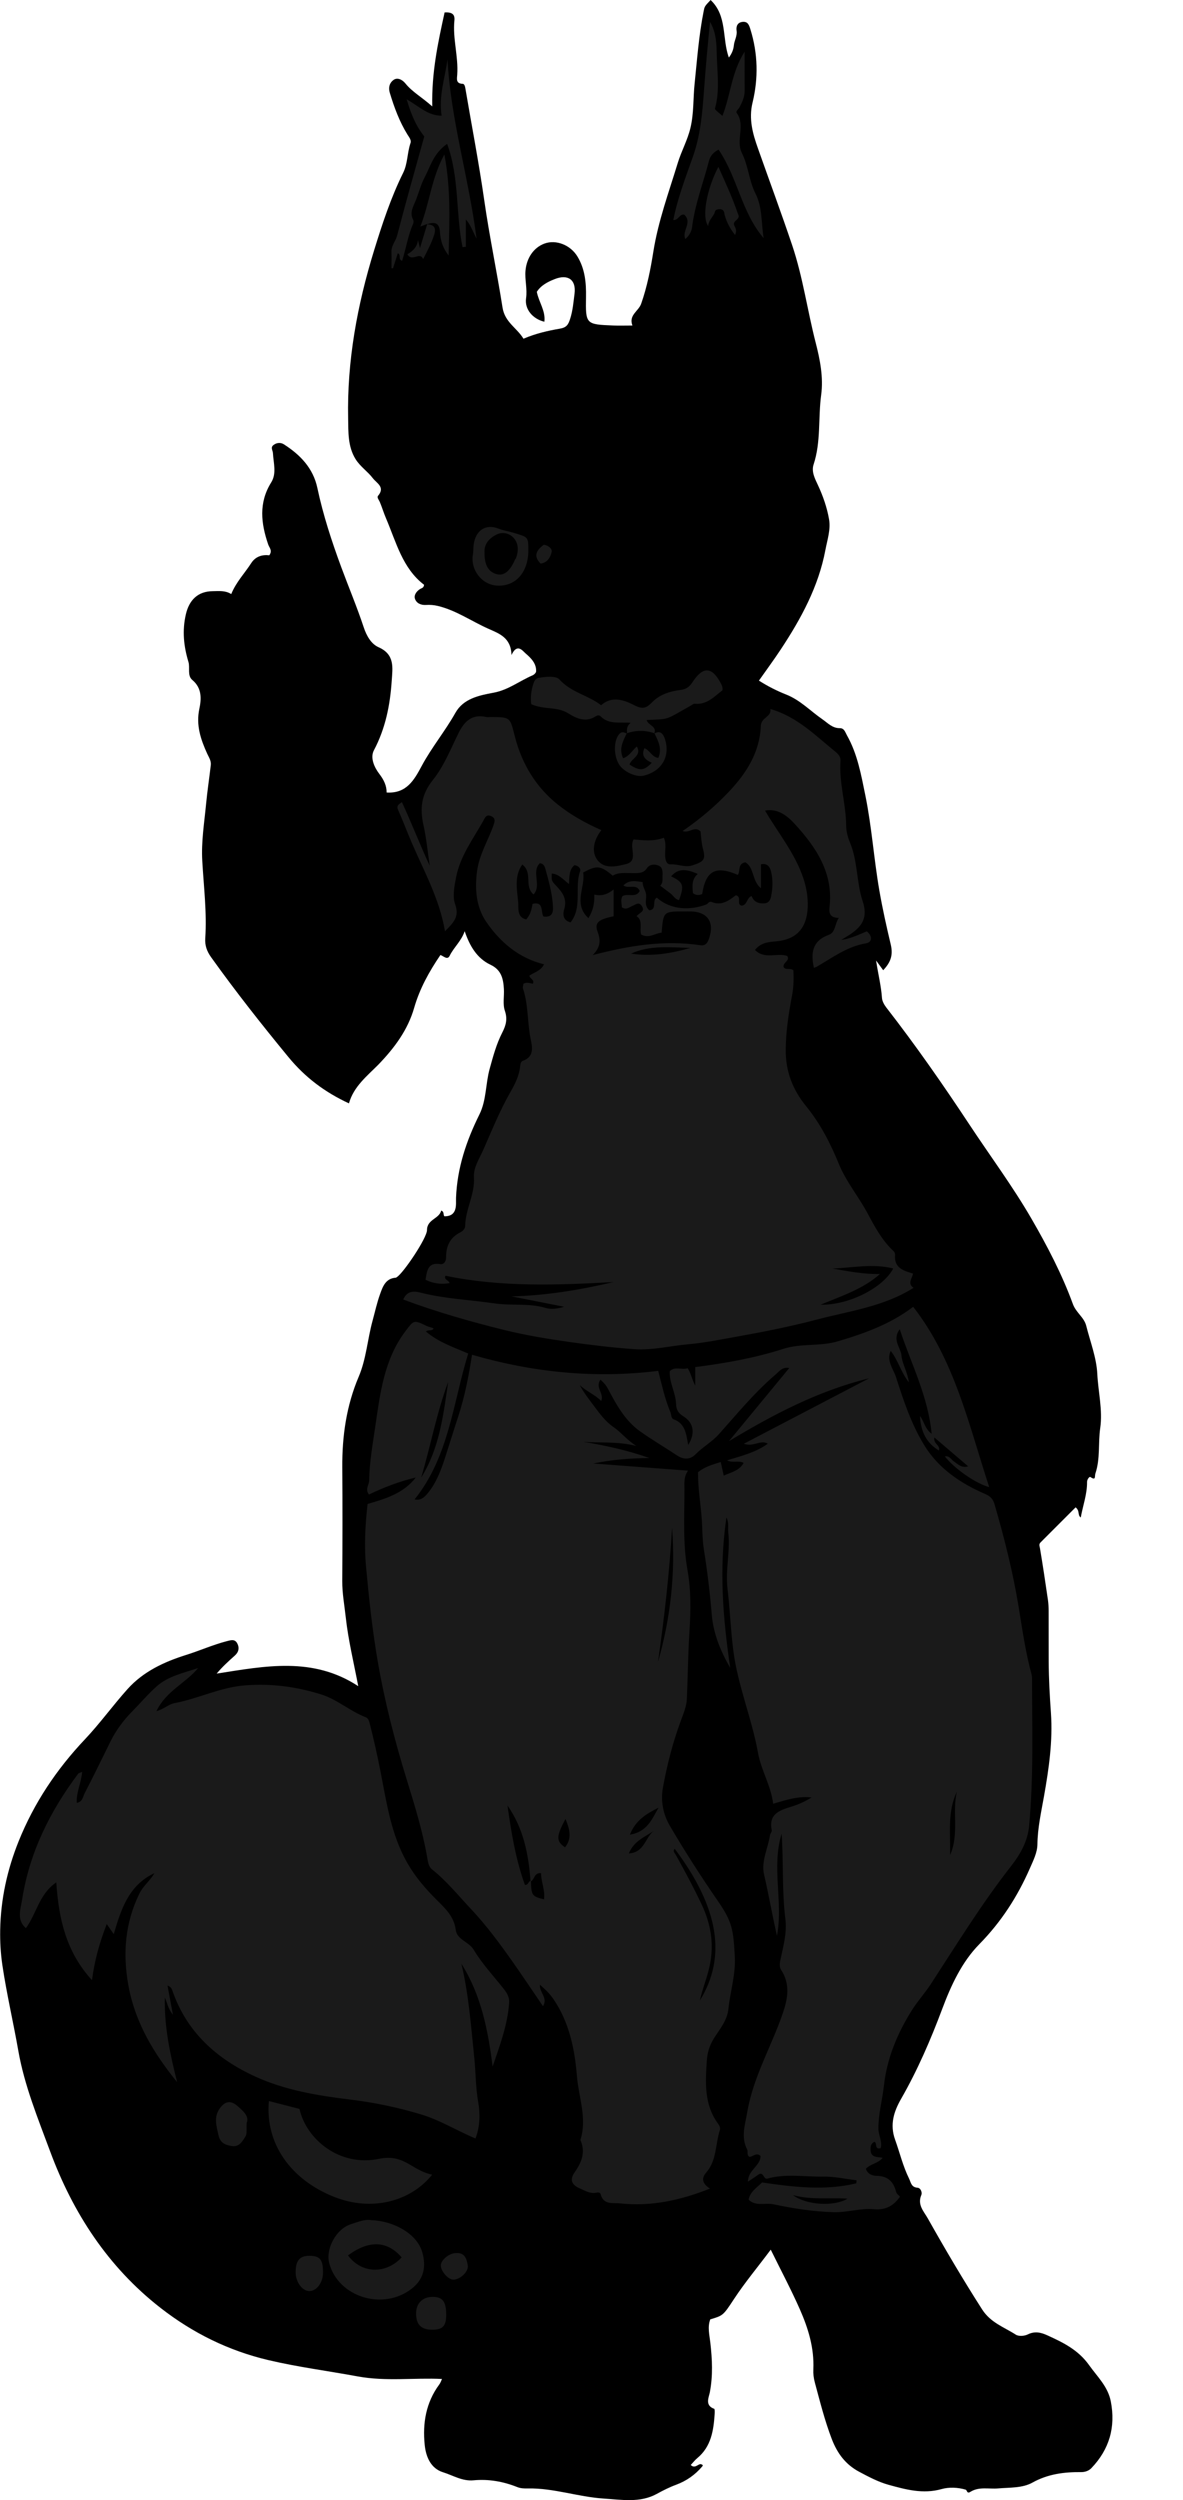<?xml version="1.0" encoding="utf-8"?>
<!-- Generator: Adobe Illustrator 24.1.1, SVG Export Plug-In . SVG Version: 6.00 Build 0)  -->
<svg version="1.1" id="Layer_1" xmlns="http://www.w3.org/2000/svg" xmlns:xlink="http://www.w3.org/1999/xlink" x="0px" y="0px"
	 width="432.03" height="913.01" viewBox="0 0 432.03 913.01" style="enable-background:new 0 0 432.03 913.01;" xml:space="preserve">
<style type="text/css">
	.st0{fill:#1A1A1A;}
</style>
<g>
	<path d="M127.44,402.94c-8.86-4.11-15.98-9.47-22.1-16.9c-9.79-11.9-19.31-23.97-28.26-36.5c-1.54-2.15-2.29-4.29-2.12-6.87
		c0.63-9.46-0.56-18.87-1.09-28.29c-0.4-7.04,0.73-13.83,1.39-20.74c0.45-4.75,1.17-9.48,1.72-14.21c0.19-1.63-0.7-2.85-1.3-4.17
		c-2.37-5.22-4.15-10.38-2.88-16.41c0.75-3.54,1.01-7.54-2.55-10.52c-1.94-1.62-0.79-4.45-1.43-6.6c-1.74-5.76-2.33-11.41-0.94-17.4
		c1.21-5.22,4.39-8.39,9.8-8.44c2.26-0.02,4.57-0.33,6.77,1.06c1.79-4.42,4.92-7.61,7.29-11.3c1.57-2.46,4.06-3.17,6.6-2.86
		c1.25-1.73,0.01-2.77-0.39-3.94c-2.64-7.7-3.54-15.25,1.09-22.67c2.06-3.29,0.82-7.11,0.64-10.67c-0.05-1.07-1.02-2.08,0.23-3.02
		c1.2-0.9,2.64-0.94,3.76-0.23c5.98,3.82,10.7,8.71,12.23,15.93c2.1,9.89,5.23,19.46,8.72,28.92c2.71,7.32,5.74,14.53,8.2,21.94
		c1.06,3.22,2.76,6.13,5.45,7.32c6,2.65,5.1,7.53,4.79,12.19c-0.58,8.85-2.26,17.4-6.5,25.42c-1.46,2.76,0.16,6.29,1.95,8.62
		c1.71,2.22,2.7,4.37,2.68,6.81c7.25,0.46,10.06-4.54,12.8-9.67c3.62-6.77,8.55-12.7,12.32-19.42c2.92-5.21,8.63-6.37,14.02-7.37
		c5.28-0.98,9.43-4.3,14.19-6.34c0.55-0.23,1.25-0.93,1.27-1.44c0.12-2.91-1.91-4.88-3.8-6.51c-1.13-0.97-3.12-3.93-5.2,0.56
		c-0.16-6.43-4.52-7.85-8.56-9.66c-6.09-2.73-11.63-6.64-18.25-8.26c-1.51-0.37-2.96-0.47-4.42-0.38c-1.93,0.12-3.49-0.67-4.02-2.26
		c-0.45-1.34,0.58-2.76,1.9-3.58c0.53-0.33,1.3-0.33,1.43-1.52c-7.9-6.03-10.18-15.58-13.91-24.3c-0.83-1.94-1.43-3.98-2.25-5.93
		c-0.32-0.76-1.16-1.66-0.65-2.26c2.7-3.2-0.5-4.6-1.91-6.44c-1.9-2.49-4.6-4.22-6.31-6.98c-2.87-4.63-2.6-9.93-2.7-14.8
		c-0.44-20.96,3.3-41.35,9.47-61.39c2.98-9.67,6.11-19.23,10.61-28.32c1.68-3.38,1.48-7.3,2.68-10.86c0.39-1.16-0.46-2.1-1.09-3.12
		c-2.93-4.74-4.84-9.91-6.45-15.25c-0.66-2.19,0.07-3.82,1.39-4.74c1.41-0.97,3.15-0.12,4.33,1.34c2.5,3.09,5.97,4.96,9.78,8.36
		c-0.27-12.46,2.1-23.37,4.51-34.33c2.53-0.13,3.82,0.54,3.58,2.92c-0.68,6.65,1.49,13.15,1.03,19.8c-0.1,1.46-0.58,3.3,2.01,3.35
		c0.57,0.01,0.83,0.89,0.95,1.6c2.32,13.67,4.96,27.3,6.92,41.02c1.88,13.09,4.61,26.02,6.66,39.07c0.85,5.43,5.27,7.43,7.65,11.4
		c4.41-1.89,8.84-2.91,13.27-3.67c2.49-0.42,3.11-1.49,3.79-3.64c0.96-3,1.2-6.11,1.59-9.13c0.65-5.13-2.42-7.24-7.23-5.34
		c-2.56,1.01-5.05,2.29-6.55,4.66c0.73,3.77,3.27,6.94,2.76,10.92c-4.14-0.99-7.28-4.47-6.68-8.59c0.5-3.46-0.51-6.71-0.21-10.09
		c0.4-4.54,2.94-8.41,6.93-9.87c4.25-1.56,9.54,0.53,12.08,4.79c2.72,4.55,3.18,9.51,3.09,14.71c-0.18,9.99-0.05,10.01,9.92,10.42
		c2.15,0.09,4.3,0.01,7.03,0.01c-1.45-3.84,2.21-5.17,3.19-7.95c2.18-6.19,3.44-12.67,4.44-18.96c1.78-11.24,5.65-21.71,8.92-32.44
		c1.33-4.36,3.57-8.31,4.64-12.83c1.28-5.37,0.96-10.81,1.52-16.15c0.91-8.81,1.55-17.63,3.28-26.34c0.36-1.82,0.3-1.84,2.56-4.2
		c6.14,5.77,4.14,14.11,6.67,21.01c1.03-1.38,1.67-2.8,1.83-4.5c0.17-1.77,1.27-3.36,0.99-5.28c-0.24-1.63,0.32-3.07,2.21-3.25
		c1.88-0.18,2.34,1.12,2.84,2.73c2.76,8.88,2.93,17.9,0.77,26.79c-1.45,5.98,0.11,11.41,1.97,16.65
		c4.17,11.81,8.52,23.55,12.52,35.43c3.9,11.61,5.54,23.76,8.58,35.58c1.59,6.2,2.86,12.62,2,19.05
		c-1.14,8.45-0.03,17.12-2.77,25.41c-0.87,2.62,0.49,5.18,1.59,7.54c1.87,4,3.31,8.18,4.06,12.48c0.65,3.73-0.64,7.49-1.33,11.16
		c-2.51,13.39-8.89,25.12-16.3,36.34c-2.52,3.82-5.24,7.5-7.98,11.4c3.13,2.01,6.56,3.76,9.86,5.05c5.26,2.07,8.88,6.02,13.28,9.05
		c1.98,1.36,3.65,3.31,6.41,3.27c1.62-0.02,1.95,1.48,2.6,2.63c3.84,6.8,5.16,14.35,6.7,21.86c2.36,11.56,3.13,23.35,5.15,34.93
		c1.14,6.56,2.61,13.12,4.14,19.59c1,4.21-0.29,6.72-2.75,9.4c-0.71-0.97-1.46-1.99-2.61-3.57c0.76,5.02,1.85,9.27,2.15,13.66
		c0.08,1.21,0.82,2.52,1.59,3.52c10.73,13.81,20.71,28.14,30.34,42.73c7.54,11.43,15.74,22.44,22.62,34.31
		c5.82,10.05,11.2,20.35,15.18,31.26c1.15,3.14,4.09,4.82,4.87,7.93c1.47,5.84,3.75,11.65,4.04,17.56
		c0.33,6.6,2.01,13.24,1.07,19.76c-0.8,5.52,0.06,11.2-1.76,16.59c-0.35,1.04,0.3,2.8-1.85,1.29c-0.31-0.22-1.22,0.88-1.2,1.83
		c0.05,4.45-1.52,8.6-2.3,12.97c-1.26-0.87-0.24-2.41-1.88-3.71c-4.2,4.21-8.49,8.52-12.8,12.81c-0.71,0.71-0.35,1.34-0.21,2.17
		c1.06,6.28,1.99,12.58,2.91,18.89c0.19,1.3,0.24,2.64,0.25,3.96c0.02,6.17-0.01,12.33,0.02,18.5c0.03,6.28,0.38,12.54,0.82,18.81
		c0.71,10.18-0.75,20.29-2.54,30.41c-1.02,5.75-2.33,11.57-2.4,17.54c-0.04,3.03-1.53,5.93-2.77,8.78
		c-4.52,10.32-10.44,19.51-18.46,27.68c-6.37,6.48-10.32,15.03-13.54,23.64c-4.23,11.28-8.99,22.31-14.98,32.77
		c-2.68,4.68-4.22,9.41-2.22,14.97c1.7,4.72,2.85,9.65,5.09,14.19c0.67,1.36,0.78,3.18,3.05,3.34c1.29,0.09,1.8,1.84,1.45,2.64
		c-1.57,3.61,0.92,6.03,2.37,8.61c6.32,11.23,12.85,22.32,19.81,33.19c3.13,4.89,8.02,6.46,12.31,9.23
		c1.04,0.67,3.15,0.52,4.35-0.08c2.56-1.28,4.83-0.74,7.1,0.29c5.79,2.63,11.33,5.32,15.31,10.91c3.02,4.25,6.87,7.8,7.93,13.24
		c1.83,9.42-0.54,17.57-7.14,24.43c-0.8,0.83-2.15,1.41-3.6,1.4c-6.25-0.06-12.21,0.67-17.93,3.86c-3.64,2.02-8.24,1.73-12.46,2.1
		c-3.42,0.29-7.01-0.74-10.18,1.27c-1.28,0.81-1.16-0.67-1.69-0.82c-2.91-0.85-6.09-0.98-8.84-0.2c-6.73,1.89-13.05,0.16-19.32-1.57
		c-3.73-1.03-7.27-2.91-10.72-4.75c-4.91-2.62-7.97-6.62-10.03-12c-2.58-6.74-4.29-13.64-6.16-20.55c-0.45-1.67-0.64-3.25-0.56-4.87
		c0.35-7.73-1.85-14.93-4.89-21.83c-3.2-7.26-6.93-14.27-10.67-21.87c-4.68,6.29-9.4,11.91-13.44,18.06c-3.95,6.02-3.98,6-8.64,7.39
		c-1.08,2.78-0.29,5.74,0.02,8.5c0.69,6.09,0.98,12.05-0.18,18.13c-0.35,1.83-1.92,4.8,1.59,6.04c0.25,0.09,0.21,1.25,0.17,1.91
		c-0.41,6.03-1.27,11.89-6.35,16.1c-0.88,0.73-1.6,1.67-2.38,2.5c1.54,1.54,2.74-0.53,3.77-0.29c0.74,0.27,0.72,0.48,0.4,0.85
		c-2.6,3.05-5.73,5.26-9.53,6.67c-2.41,0.89-4.74,2.06-7.03,3.32c-6.16,3.38-12.88,2.12-19.41,1.71
		c-9.31-0.59-18.28-3.88-27.72-3.69c-1.3,0.03-2.57,0.01-3.89-0.52c-5.1-2.03-10.43-2.97-15.92-2.45c-4.08,0.39-7.49-1.8-11.11-2.93
		c-4.54-1.42-6.28-5.67-6.72-10.02c-0.8-7.87,0.43-15.39,5.28-21.99c0.57-0.78,0.88-1.76,1.03-2.07c-10.1-0.5-20.42,0.97-30.75-0.93
		c-10.89-2.01-21.89-3.42-32.7-5.97c-14.56-3.44-27.6-9.91-39.33-19.05c-19.21-14.96-32.01-34.71-40.33-57.18
		c-4.44-11.99-9.38-24-11.61-36.71c-1.83-10.44-4.26-20.76-5.82-31.26c-0.64-4.31-0.87-8.54-0.8-12.82
		c0.19-11.23,2.55-22.04,6.74-32.45c5.62-13.98,13.83-26.25,24.19-37.21c5.52-5.84,10.24-12.42,15.61-18.4
		c5.74-6.38,13.33-9.91,21.37-12.43c4.97-1.56,9.73-3.69,14.79-5.01c1.65-0.43,2.97-0.84,3.85,0.75c0.87,1.58,0.6,3.19-0.85,4.48
		c-2.33,2.08-4.64,4.18-6.65,6.6c17.74-2.77,35.14-6.28,51.71,4.59c-1.63-8.6-3.65-16.81-4.56-25.14c-0.48-4.39-1.31-8.8-1.28-13.28
		c0.09-13.83,0.11-27.66,0.01-41.49c-0.08-11.43,1.51-22.54,6-33.11c2.77-6.52,3.19-13.6,5.03-20.33c0.9-3.29,1.62-6.64,2.77-9.83
		c0.98-2.74,2.01-5.73,5.73-5.99c0.15-0.01,0.29-0.15,0.43-0.24c2.4-1.52,10.96-14.22,10.98-17.16c0.02-3.97,4.47-4.06,5.18-7.12
		c1.27,0.47,0.61,1.59,1.2,2.1c4.93,0,4.13-4.43,4.22-6.75c0.42-10.89,3.77-20.83,8.53-30.42c2.6-5.23,2.23-11.13,3.74-16.64
		c1.26-4.58,2.47-9.11,4.63-13.32c1.33-2.59,1.97-4.9,0.93-7.94c-0.82-2.4-0.2-5.27-0.35-7.92c-0.21-3.7-0.9-6.99-4.87-8.86
		c-5.01-2.37-7.64-6.93-9.45-12.28c-1.22,3.64-3.98,5.9-5.48,8.98c-0.84,1.73-2.29,0.05-3.39-0.27c-4.15,6.12-7.55,12.25-9.58,19.29
		c-2.31,8.04-7.14,14.59-13.1,20.76C134.09,392.91,129.12,396.82,127.44,402.94z"/>
	<path class="st0" d="M342.89,529.71c-4.58-2.76-6.63-6.89-6.92-12.63c1.62,2.18,1.75,4.62,4.26,6.53
		c-1.3-13.79-7.43-25.35-11.65-38.2c-2.9,3.9,0.39,6.68,0.64,9.62c0.26,3.04,2.21,5.95,2.7,9.79c-3.01-3.86-3.96-8.16-6.65-11.49
		c-1.63,3.69,1,6.6,1.93,9.52c2.78,8.66,5.67,17.43,10.51,25.2c5.19,8.34,13.19,13.69,22.02,17.51c2.24,0.97,2.97,2.04,3.53,3.98
		c3.59,12.36,6.72,24.8,8.79,37.54c1.33,8.18,2.5,16.44,4.7,24.48c0.17,0.63,0.15,1.32,0.15,1.98c0.01,13.16,0.35,26.34-0.18,39.48
		c-0.19,4.57-0.46,9.22-0.89,13.8c-0.53,5.64-3.15,10.27-6.73,14.85c-10.66,13.63-19.72,28.4-29.16,42.89
		c-2.14,3.28-4.8,6.18-6.89,9.51c-5.36,8.53-9.12,17.52-10.25,27.67c-0.58,5.19-2.03,10.25-2.01,15.59c0.01,2.46,1.51,4.7,0.85,7.13
		c-2.41,0.7-1.18-1.91-2.3-2.3c-1.32,0.59-1.45,1.7-1.41,2.93c0.09,3,2.53,2.5,4.41,2.92c-1.6,2.03-4.37,2.15-6.11,3.99
		c0.55,1.97,2.53,2.57,3.74,2.58c4.21,0.03,6.34,2.05,7.3,5.9c0.17,0.67,0.96,1.18,1.42,1.72c-2.43,3.46-5.47,4.96-9.5,4.58
		c-4.97-0.46-9.78,1.23-14.8,1.08c-7.43-0.22-14.69-1.34-21.91-2.88c-3.03-0.64-6.41,0.88-9.09-1.68c0.52-2.9,3.02-4.41,4.92-6.3
		c11.56,1.7,23,3.07,34.41,0.32c0.03-0.37,0.06-0.74,0.1-1.11c-4.1-0.49-8.21-1.42-12.3-1.35c-6.76,0.12-13.59-1.15-20.28,0.74
		c-1.52,0.43-1.32-2.97-3.48-1.33c-1.01,0.77-2.24,1.51-3.62,2.44c0.03-4.28,4.55-5.68,4.62-9.35c-1.47-1.49-2.73,0.24-4.04,0.29
		c-1.16-0.69-0.46-1.9-0.87-2.7c-2.34-4.58-0.74-8.95,0.04-13.61c2.18-12.9,8.88-24.06,13.01-36.19c1.8-5.28,2.77-10.61-0.64-15.77
		c-0.75-1.14-0.47-2.64-0.2-3.91c1.02-4.82,2.38-9.7,1.77-14.58c-1.3-10.39-0.66-20.81-1.38-31.23c-3.78,12.23,0.64,24.93-1.7,37.27
		c-1.73-7.45-2.96-14.89-4.69-22.24c-1.17-4.97,1.4-9.65,2.14-14.49c0.1-0.63,0.75-1.29,0.64-1.83c-1.21-5.84,2.75-7.26,7.06-8.57
		c2.58-0.79,5.07-1.88,7.47-3.39c-4.81-0.57-9.24,0.88-14.02,2.3c-0.76-6.52-4.39-12.23-5.51-18.53
		c-2.27-12.68-7.41-24.62-9.04-37.47c-0.96-7.53-1.23-15.1-2.11-22.57c-0.82-7,1.07-13.75,0.26-20.62c-0.19-1.62,0.36-3.3-0.65-5.38
		c-2.79,18.72-1.28,36.83,1.38,54.96c-3.5-6.08-6.15-12.41-6.74-19.45c-0.67-8-1.63-15.97-2.9-23.9c-0.6-3.73-0.49-7.56-0.78-11.31
		c-0.43-5.56-1.39-11.14-1.34-16.8c2.48-2.06,5.42-2.83,8.3-3.73c0.35,1.6,0.68,3.09,1.09,4.97c2.75-1.28,5.68-1.73,7.27-4.67
		c-2.01-0.97-4.1,0.15-6.07-0.91c5.21-1.62,10.43-2.85,14.9-6.08c-2.77-1.57-5.12,1.31-8.77,0.02c15.7-8.2,30.73-16.05,45.76-23.9
		c-18.48,4.51-35.01,13.22-51.19,22.95c7.25-8.79,14.49-17.57,22.03-26.71c-2.6-0.46-3.63,1.21-4.96,2.35
		c-7.67,6.53-14.03,14.31-20.7,21.78c-2.57,2.87-5.94,4.71-8.62,7.43c-1.9,1.92-4.29,1.97-6.68,0.38c-4.48-2.98-9.14-5.7-13.52-8.81
		c-5.49-3.91-8.67-9.73-11.73-15.52c-0.73-1.38-1.54-2.28-2.74-3.34c-2.08,2.88,1.49,5.06,0.26,7.76c-2.35-2.37-5.45-3.51-7.84-5.81
		c1.52,2.85,3.43,5.25,5.28,7.73c2.1,2.82,4.23,5.69,7.03,7.59c2.77,1.88,4.69,4.53,8.34,6.92c-7.04-1.76-13.16-1.01-19.29-1.51
		c8.2,1.39,16.23,3.12,24.08,5.92c-6.53,0.1-12.98,0.46-20.49,2c12.14,0.91,23.11,1.74,34.61,2.61c-1.57,2.25-1.32,4.41-1.31,6.53
		c0.03,9.94-0.65,19.96,1.11,29.78c1.37,7.63,1.18,15.26,0.7,22.81c-0.51,8.11-0.58,16.21-0.93,24.31
		c-0.12,2.68-1.27,5.37-2.22,7.96c-2.95,7.97-5.03,16.17-6.54,24.49c-0.87,4.8,0.16,9.74,2.54,13.8
		c5.52,9.41,11.43,18.62,17.63,27.6c5.22,7.56,5.57,10.52,6.1,20.08c0.37,6.74-1.68,12.77-2.32,19.14
		c-0.44,4.36-3.21,7.48-5.3,10.81c-1.63,2.6-2.41,5.38-2.58,7.95c-0.55,8.01-1.09,16.22,4.12,23.28c0.55,0.74,0.87,1.56,0.62,2.31
		c-1.68,5.18-1.08,11.06-5.05,15.57c-1.95,2.21-1.04,4.25,1.45,5.76c-10.62,4.23-21.5,6.66-32.88,5.4c-2.4-0.27-6.01,0.69-7.03-3.27
		c-0.27-1.06-1.41-0.62-2.09-0.55c-2.13,0.21-3.77-0.89-5.58-1.66c-2.97-1.27-3.73-3.18-1.87-5.82c2.57-3.65,4.09-7.42,2.12-11.85
		c2.53-7.91-0.64-15.62-1.27-23.35c-0.8-9.82-2.8-19.69-8.65-28.2c-1.32-1.92-2.88-3.42-4.87-5.13c-0.21,2.89,3.03,4.79,1.13,7.84
		c-3.68-5.39-7.18-10.66-10.82-15.84c-4.81-6.84-9.73-13.56-15.51-19.7c-4.64-4.93-8.87-10.2-14.21-14.45
		c-1.29-1.02-1.48-2.83-1.75-4.38c-1.68-9.65-4.57-18.98-7.45-28.31c-4.42-14.32-8.14-28.8-10.67-43.6
		c-1.94-11.33-3.15-22.71-4.21-34.16c-0.71-7.67-0.32-15.08,0.56-22.99c6.4-1.85,13.08-3.79,17.6-9.65
		c-5.95,1.41-11.61,3.57-17.1,6.21c-1.51-1.91,0.05-3.5,0.08-5.13c0.1-6.61,1.26-13.09,2.21-19.58
		c1.79-12.24,3.22-24.64,11.09-35.01c2.95-3.9,2.98-4.14,7.48-1.93c0.9,0.44,1.86,0.58,2.76,0.98c-0.62,1.2-1.9,0.31-2.82,1.13
		c4.47,3.85,9.96,5.69,15.45,8.05c-5.58,18.17-7.05,37.67-19.58,53.27c2.09,0.46,3.39-0.55,4.74-2.18
		c3.23-3.88,4.94-8.58,6.42-13.15c1.59-4.92,3.12-9.92,4.73-14.82c2.41-7.33,3.86-14.79,5.08-22.68c22.27,6.47,44.81,8.75,68,5.89
		c1.36,5.27,2.46,10.33,4.46,15.11c0.37,0.89,0.2,2.22,1.19,2.58c4.32,1.58,4.57,5.51,5.3,9.38c2.59-4.16,2.11-8.01-1.7-10.42
		c-1.99-1.25-2.66-2.43-2.74-4.67c-0.15-4.01-2.51-7.64-2.3-11.87c1.96-1.9,4.41-0.34,6.55-1.08c1.34,2.14,1.63,4.36,2.76,6.34
		c0-2.14,0-4.29,0-6.75c10.99-1.4,21.77-3.32,32.1-6.64c6.62-2.13,13.4-0.84,19.89-2.75c9.86-2.91,19.43-6.37,27.6-12.63
		c15.13,19.41,20.28,42.96,27.77,65.86c-4.97-1.32-12.74-6.79-16.21-11.22c1.63-0.35,2.25,1.08,3.29,1.81
		c1.48,1.04,2.87,2.54,5.22,1.81c-4.17-3.56-8.15-6.96-12.33-10.53C340.73,527.28,343.56,527.78,342.89,529.71z M193.9,686.9
		c0.15,5.28,0.39,5.64,4.78,6.72c0.45-3.41-1.1-6.45-1.09-9.57c-2.69-0.24-2.24,2.51-3.84,3.01c-0.71-9.86-2.57-19.38-8.42-27.71
		c1.4,9.89,3.01,19.71,6.38,29.02C193.21,688.34,192.85,686.82,193.9,686.9z M246.41,675.15c-0.82,0.86-0.02,1.48,0.35,2.15
		c3.33,5.98,6.57,12.01,9.49,18.2c3.37,7.15,4.6,14.39,2.93,22.35c-0.91,4.35-2.66,8.41-3.58,12.71
		C265.33,714.67,262.7,696.9,246.41,675.15z M153.8,539.61c6.68-10.65,8.12-22.84,9.87-34.95
		C159.45,516.02,157.29,527.97,153.8,539.61z M240.31,606.9c4.58-16.08,6.41-32.41,5.13-49.03
		C244.5,574.3,242.61,590.64,240.31,606.9z M230.04,670c6.4-1.06,8.1-5.8,10.47-9.87C236.26,662.29,232.16,664.59,230.04,670z
		 M346.98,677.46c3.42-8.02,0.65-15.79,2.48-23.18C345.97,661.53,347.13,669.21,346.98,677.46z M309.52,802.92
		c-6.83-0.45-13.05,0.57-19.94-1.3C294.48,805.32,304.63,805.89,309.52,802.92z M206.52,664.25c-3.44,6.44-3.44,8.16-0.17,10.37
		C208.96,671.36,208.06,667.99,206.52,664.25z M238.79,668.59c-3.17,2.22-7.23,3.59-9.14,8.26
		C235.42,676.51,235.64,670.89,238.79,668.59z"/>
	<path class="st0" d="M191.16,359.26c1.24-0.74,2.32-0.17,3.43-0.02c0.76-1.49-1.15-1.78-1.27-2.96c1.76-1.21,4.18-1.7,5.36-4.13
		c-9.27-2.26-16.1-8.16-21.16-15.59c-3.6-5.29-4.19-11.88-3.29-18.5c0.81-5.97,3.95-10.99,5.92-16.48c0.63-1.75,0.87-2.84-0.89-3.58
		c-1.71-0.72-2.19,0.72-2.84,1.89c-3.72,6.65-8.39,12.77-9.88,20.59c-0.64,3.35-1.33,6.96-0.31,9.77c1.69,4.69-0.83,6.85-3.72,9.84
		c-2.02-11.9-7.72-22-12.24-32.56c-1.67-3.89-3.14-7.86-4.87-11.72c-0.71-1.57,0.17-2.06,1.37-2.89
		c3.58,7.69,6.57,15.53,10.16,23.21c-0.73-4.93-1.2-9.92-2.27-14.77c-1.36-6.1-0.85-11.18,3.39-16.47
		c3.98-4.96,6.46-11.17,9.3-16.98c2.16-4.41,4.92-7.25,10.25-6.07c0.48,0.11,1,0.01,1.5,0.01c7.62,0,7.11,0.13,9.01,7.42
		c2.53,9.66,7.56,18.11,15.5,24.46c4.86,3.89,10.28,6.91,16.01,9.42c-2.89,3.72-3.78,8.1-1.26,11.15c2.66,3.23,7.09,2.02,10.26,1.25
		c4.74-1.15,1.01-6.13,2.76-8.99c3.53,0.28,7.21,0.81,11.05-0.63c1.02,2.2,0.37,4.53,0.49,6.75c0.09,1.48,0.52,3.06,1.98,2.97
		c2.72-0.17,5.23,1.29,8.09,0.33c3.8-1.27,4.82-1.95,3.8-5.74c-0.61-2.26-0.73-4.51-0.95-6.62c-2.2-2.17-4.12,0.84-6.55-0.14
		c6.24-4.27,11.79-8.97,16.83-14.28c6.48-6.83,11.35-14.48,11.73-24.13c0.12-3.16,3.99-3.22,3.48-6.16
		c9.83,2.84,16.52,9.75,23.85,15.69c1.04,0.85,1.88,1.81,1.77,3.35c-0.56,7.96,2.02,15.66,2.07,23.59c0.01,2.07,0.6,4.25,1.4,6.17
		c2.88,6.89,2.33,14.53,4.64,21.45c2.65,7.94-2.44,10.85-7.86,14.09c3.39-0.43,6.28-1.89,9.35-3.14c2,1.56,2.21,3.96-0.33,4.39
		c-6.91,1.16-12.22,5.24-17.98,8.55c-0.28,0.16-0.62,0.23-1.01,0.38c-1.17-5.39-0.64-9.84,5.46-12.05c2.48-0.9,2.09-3.86,3.65-6.18
		c-3.04-0.01-3.68-1.54-3.41-3.81c1.51-12.61-4.95-22.07-12.82-30.63c-2.57-2.79-6.05-5.63-10.72-4.74
		c4.81,8.21,10.94,15.57,13.98,24.67c1.16,3.45,1.74,6.97,1.6,10.65c-0.29,7.59-4.11,11.82-11.66,12.44
		c-2.79,0.23-5.46,0.48-7.6,3.13c3.58,3.61,8.08,0.89,11.81,2.2c1.08,1.81-1.62,2.28-1.36,4c0.69,1.31,2.36,0.26,3.59,1.21
		c0.11,2.92,0.14,5.9-0.47,9.08c-1.25,6.59-2.3,13.27-2.33,20.03c-0.04,7.81,2.47,14.46,7.53,20.65c5.04,6.17,8.8,13.45,11.8,20.81
		c2.7,6.63,7.23,11.99,10.53,18.15c2.66,4.96,5.34,10.01,9.6,13.93c0.31,0.29,0.51,0.91,0.47,1.35c-0.39,4.68,2.98,5.7,6.56,6.78
		c-0.29,1.74-2.2,3.63,0.2,5.19c-10.93,6.9-23.33,8.44-35.25,11.58c-9.63,2.53-19.37,4.48-29.15,6.22
		c-5.95,1.06-11.86,2.28-17.92,2.82c-6.53,0.58-13.02,2.25-19.6,1.79c-7.83-0.54-15.64-1.48-23.44-2.58
		c-8.11-1.14-16.16-2.46-24.08-4.41c-12.47-3.08-24.82-6.61-36.94-11.14c1.31-3.07,3.69-3.2,6.17-2.56
		c8.93,2.3,18.12,2.65,27.17,3.97c6.21,0.91,12.53-0.17,18.65,1.66c1.81,0.54,3.95,0.41,6.79-0.42c-6.95-1.37-13.1-2.58-19.25-3.8
		c12.66-0.3,25.01-2.36,37.28-5.23c-20.54,1.14-41.03,1.91-61.38-2.3c-0.7,1.54,1.22,1.5,1.49,2.7c-3.14,0.55-6.08,0.1-8.78-1.24
		c0.54-3.1,0.71-6.5,5.45-5.71c1.19,0.2,2.07-1.02,2.06-2.36c-0.05-4.12,1.36-7.32,5.23-9.26c0.81-0.41,1.72-1.24,1.74-2.31
		c0.07-6.1,3.6-11.52,3.2-17.8c-0.23-3.59,2.03-6.85,3.45-10.09c3.15-7.14,6.07-14.41,9.98-21.21c1.61-2.81,3.08-5.78,3.43-9.1
		c0.09-0.87,0.23-1.86,1.02-2.13c4.28-1.49,3.4-5.19,2.83-7.95c-1.25-6.1-0.79-12.43-2.79-18.4
		C190.81,360.53,191.1,359.8,191.16,359.26z M237.13,332.43c2.96-0.29,0.84-3.64,2.74-4.63c5.3,4.76,12.65,4.58,18.06,2.5
		c0.68-0.26,0.96-1.31,2.04-0.88c3.42,1.38,6.02-0.37,8.56-2.35c0.19-0.15,0.61-0.02,0.61-0.02c1.66,0.89-0.22,3.21,1.73,3.7
		c2.19-0.35,1.77-2.92,3.61-3.53c0.8,2.02,2.26,2.78,4.52,2.69c1.86-0.07,2.36-1.43,2.58-2.48c0.64-3.09,0.75-6.29-0.05-9.37
		c-0.38-1.48-1.34-2.92-3.63-2.44c0,2.81,0,5.6,0,8.76c-3.33-2.64-2.37-7.5-5.7-9.48c-2.9,0.49-1.75,3.23-2.75,4.61
		c-8.09-3.53-11.73-1.52-13.01,6.99c-1.08,0.44-2.16,0.59-3.38-0.33c-0.2-2.45-0.59-5,1.76-7.01c-4.74-2.12-7.4-1.81-9.72,0.88
		c4.47,2.12,4.86,3.3,2.88,8.67c-1.44-0.26-2.04-1.61-3.07-2.4c-1.15-0.88-2.32-1.75-3.81-2.87c1.11-1.03,0.79-2.36,0.85-3.65
		c0.07-1.55,0.08-3.19-1.67-3.77c-1.44-0.48-3.04-0.41-4.04,1.07c-1.36,2.02-3.4,1.74-5.39,1.76c-2.44,0.02-4.94-0.37-7.08,0.94
		c-4.44-3.73-5.8-3.87-10.8-1.15c0.93,5.27-3.8,11.36,1.92,16.65c1.77-2.86,2.23-5.4,2.15-8.59c2.62,0.59,4.74-0.01,7.05-1.88
		c0,3.68,0,6.73,0,9.8c-5.56,1.11-7.1,2.37-5.82,5.72c1.28,3.33,0.81,5.87-1.83,8.45c13.13-3.42,26.05-5.6,39.35-3.6
		c2.17,0.33,2.78-1.34,3.29-2.9c1.83-5.63-0.83-9.32-6.76-9.44c-0.83-0.02-1.67,0-2.5,0c-7.55,0-7.55,0-8.2,7.75
		c-2.39,0.18-4.58,2.26-7.49,0.67c-0.64-2.29,0.75-5.15-1.64-6.68c1.04-1.39,3.25-1.62,1.89-3.72c-1.08-1.68-2.23-0.52-3.41-0.05
		c-1.15,0.45-2.2,1.64-3.89,0.5c0.04-1.24-0.55-2.67,0.23-4.04c2-1.23,4.9,0.82,6.32-1.92c-1.22-2.78-4.2-0.62-5.97-2.02
		c2.15-2.14,4.55-1.58,7.02-1.21c0,1.91,1.26,3.19,1.3,4.92C236.03,328.79,235.23,330.76,237.13,332.43z M190.73,315.71
		c-3.14,4.55-1.8,9.49-1.47,14.05c0.13,1.77-0.53,5.3,2.95,6c1.43-1.9,1.73-2.65,2.27-5.68c4.22-1,2.93,2.91,3.98,4.61
		c2.48,0.34,3.55-0.72,3.49-3.05c-0.12-4.8-1.42-9.38-2.67-13.96c-0.28-1.04-0.6-2.29-2.13-2.44c-3.23,3.13,0.79,8.05-2.3,11.41
		C191.26,323.59,194.71,318.75,190.73,315.71z M321.37,465.24c-6.05,5.42-13.66,7.9-21.7,11.22c10.47,0.22,23.01-6.33,26.52-13.24
		c-7.36-1.83-14.74-0.28-22.16,0.05C309.73,464.21,315.37,465.39,321.37,465.24z M207.79,322.84c-2.33-1.84-3.82-3.69-6.3-3.82
		c-0.06,2.6-0.1,2.63,1.67,4.5c2.25,2.38,4.02,4.73,2.91,8.43c-0.5,1.67-0.73,4.07,2.29,4.9c4.42-5.6,1.37-12.66,3.48-18.68
		c0.38-1.09-0.76-2.06-2.07-2.22C207.78,317.68,207.96,320.05,207.79,322.84z M252.11,346.16c-7.32-0.17-14.72-1.07-21.67,2.09
		C237.87,349.37,245.04,348.23,252.11,346.16z"/>
	<path class="st0" d="M30,647.04c-0.32,4.13-2.22,7.54-1.96,11.35c2.18-0.44,2.22-2.26,2.85-3.47c3.23-6.25,6.31-12.58,9.42-18.89
		c2.05-4.16,4.78-7.82,8.03-11.11c2.98-3.02,5.73-6.29,8.9-9.11c4.23-3.76,9.81-4.87,15.14-6.68c-4.55,5.53-11.82,8.45-15.23,15.75
		c2.71-0.73,4.49-2.54,6.59-2.93c8.76-1.63,16.71-5.82,25.95-6.5c9.6-0.7,18.46,0.51,27.43,3.27c6.02,1.85,10.69,6.18,16.47,8.41
		c0.77,0.3,1.13,1.08,1.36,1.96c1.53,5.99,2.88,12.02,4.06,18.09c2.21,11.33,3.84,22.82,9.73,33.13c2.9,5.07,6.6,9.38,10.68,13.45
		c3.13,3.12,6.4,6.09,7,10.93c0.47,3.74,4.77,4.32,6.59,7.36c3.09,5.16,7.31,9.63,11.06,14.39c1.14,1.45,2.01,3.01,1.87,4.94
		c-0.56,8.12-3.41,15.63-6.04,23.33c-1.65-13.3-4.19-26.16-11.4-37.59c2.71,11.32,3.5,22.84,4.71,34.35
		c0.56,5.35,0.47,10.78,1.43,16.17c0.73,4.07,0.74,8.83-1,13.31c-6.86-2.9-12.83-6.63-19.6-8.71c-8.61-2.63-17.33-4.43-26.26-5.52
		c-11.83-1.44-23.64-3.4-34.54-8.38c-14.12-6.46-25.12-16.28-30.32-31.5c-0.29-0.84-0.73-1.4-1.74-1.74
		c0.62,3.36,1.23,6.62,1.98,10.65c-1.88-2.32-2.1-4.4-2.94-6.24c-0.29,10.56,1.91,20.72,4.48,30.88
		c-8.54-10.52-15.36-21.78-17.81-35.33c-2.1-11.65-1.24-22.81,4.03-33.57c1.42-2.89,3.96-4.73,5.47-7.43
		c-9.34,4.35-12.18,13.16-14.85,22.26c-0.82-1.18-1.54-2.21-2.56-3.67c-2.53,6.55-4.39,12.89-5.39,20.48
		c-9.41-10.3-12.14-22.27-13.03-35.7c-6.3,4.25-7.26,11.57-11.11,16.71c-3.5-3.03-1.89-7.07-1.37-10.46
		c2.67-17.13,10.17-32.22,20.5-45.99C28.79,647.5,29.18,647.43,30,647.04z"/>
	<path class="st0" d="M98.2,767.27c3.87,1,7.5,1.94,11.17,2.88c2.5,11.14,14.66,21.2,28.96,18.24c5.1-1.05,8.18,0.18,11.87,2.41
		c2.37,1.43,4.81,2.78,7.62,3.37c-7.63,9.52-21.73,13.74-35.94,8.05C106.31,795.98,96.77,782.95,98.2,767.27z"/>
	<path class="st0" d="M262.41,54.63c-2.15,1.19-3.04,2.36-3.56,4.37c-2.09,8.02-5.11,15.78-6.12,24.1c-0.18,1.46-1.1,3.06-2.44,4.19
		c-1.43-2.92,2.72-6.02-0.4-8.89c-1.74-0.37-2.04,2.04-4.01,1.97c1.58-8.01,4.49-15.57,7.17-23.16c2.78-7.85,3.44-15.89,4.04-24.09
		c0.59-8.16,1.33-16.34,2.21-25.16c2.4,4.17,2.37,8.42,2.47,12.28c0.18,6.4,1.12,12.9-0.63,19.26c-0.13,0.46-0.05,0.49,2.69,2.81
		c3-7.59,3.28-15.94,8.11-23.44c0,5.32-0.03,9.81,0.01,14.29c0.02,2.21-0.89,4.12-1.86,5.99c-0.37,0.71-1.5,1.47-1.04,2.1
		c3.31,4.56-0.47,9.94,1.9,14.66c2.34,4.66,2.59,10.09,4.96,14.78c2.59,5.13,2.06,10.81,2.98,16.28
		C270.82,77.62,269.41,64.91,262.41,54.63z"/>
	<path class="st0" d="M135.67,810.78c7.8,0.24,16.54,4.79,18.52,11.63c1.55,5.35,0.56,9.91-3.7,13.28
		c-10.62,8.4-27.07,3.1-30.27-9.27c-1.33-5.16,2.52-12.53,8.01-14.2C130.67,811.46,133.19,810.32,135.67,810.78z M146.68,824.37
		c-5.25-6.13-11.99-6.37-19.59-0.72C131.98,830.3,140.87,830.63,146.68,824.37z"/>
	<path class="st0" d="M229.04,267.95c-0.18-1.46-0.2-2.87,1.3-3.98c-3.87-0.38-7.88,0.75-10.95-2.32c-0.76-0.76-1.46-0.29-2.15,0.12
		c-3.5,2.14-6.95,0.47-9.59-1.19c-4.27-2.7-8.81-1.27-13.62-3.41c-0.33-1.79-0.21-4.71,0.83-7.71c0.4-1.15,0.98-1.75,1.89-1.91
		c2.58-0.47,6.32-0.79,7.51,0.54c4.27,4.79,10.59,5.8,15.27,9.46c4.01-3.64,8.64-1.78,12.04-0.05c3.38,1.72,4.53,1.03,6.79-1.24
		c2.65-2.66,6.42-3.86,10.14-4.29c2.12-0.24,3.35-1.24,4.36-2.8c3.86-5.93,7.14-5.8,10.41,0.42c0.41,0.77,0.72,1.47,0.56,2.51
		c-2.96,2.24-5.61,5.32-10.08,4.9c-0.55-0.05-1.17,0.52-1.74,0.84c-9.49,5.28-7.17,4.68-15.86,5.1c0.47,1.97,4.06,2.34,2.71,5.01
		l0.15-0.17c-3.37-1.16-6.74-1.16-10.11,0L229.04,267.95z"/>
	<path class="st0" d="M163.29,52.54c-5.03,3.52-6.09,8.24-8.21,12.24c-1.36,2.57-2.09,5.46-3.15,8.18c-0.92,2.36-2.48,4.59-1.04,7.3
		c0.21,0.39,0.17,1.05-0.01,1.47c-1.92,4.32-2.58,9.03-4.03,13.52c-1.59-0.49-0.25-2.27-1.58-2.75c-0.58,1.82-1.15,3.64-1.73,5.46
		c-0.19,0-0.38,0-0.57,0.01c0-2.01,0.05-4.03-0.01-6.04c-0.07-2.27,1.55-3.89,2.09-5.98c3.15-12.1,6.57-24.13,9.89-36.12
		c-3-3.8-4.81-7.99-6.42-13.57c4.68,2.71,7.84,5.99,12.76,6c-1.11-7.03,1.16-13.68,2.16-20.52c1.13,21.86,7.7,42.82,10.61,65.43
		c-1.49-2.78-2.03-4.84-3.92-7.04c0,3.73,0,6.87,0,10c-0.4,0.04-0.81,0.08-1.21,0.12C166.38,78.03,167.85,65.06,163.29,52.54z"/>
	<path class="st0" d="M192.95,201.05c-0.01,7.99-4.71,13.24-11.48,12.81c-5.61-0.36-9.78-5.87-8.75-11.52
		c0.2-1.13,0.11-2.3,0.26-3.44c0.68-5.17,4.35-7.72,9.06-5.86c1.85,0.73,3.77,0.98,5.61,1.55
		C192.89,196.2,192.96,195.98,192.95,201.05z M176.95,201.84c-0.07,4.52,1.5,7.18,4.66,7.89c2.54,0.57,4.71-1.25,6.52-5.48
		c0.06-0.15,0.26-0.24,0.31-0.38c0.96-2.64,1.01-5.37-0.89-7.46c-1.64-1.8-4.21-2.27-6.4-1.11
		C178.69,196.61,176.73,198.62,176.95,201.84z"/>
	<path class="st0" d="M156.04,81.78c-0.6,0.22-1.2,0.45-2.53,0.95c3.4-8.64,4.02-17.6,8.77-26.32c2.46,12.86,1.81,24.71,1.56,36.9
		c-2.2-2.8-2.98-5.51-3.18-8.72c-0.2-3.14-1.88-3.73-4.77-2.67L156.04,81.78z"/>
	<path class="st0" d="M90.1,775.21c-0.16,2.39,0.18,3.98-0.44,4.98c-1.07,1.75-2.35,3.95-4.92,3.53c-2.22-0.36-4.29-0.95-4.94-3.93
		c-0.75-3.42-1.83-6.63,0.47-9.84c1.9-2.65,3.97-3.02,6.41-0.9C88.85,770.93,91.08,772.86,90.1,775.21z"/>
	<path class="st0" d="M268.44,85.82c-1.86-2.36-3.1-4.72-3.83-7.44c-0.12-0.43,0.02-2.11-2.01-1.98c-1.75,0.12-1.33,0.91-1.82,1.77
		c-0.79,1.38-2.01,2.52-2.15,4.38c-2.39-3.14-0.65-13.25,3.72-21.63c2.57,5.76,5.11,11.18,7.04,16.88c0.21,0.62,0.61,1.09,0.22,1.79
		c-0.52,0.94-2.12,1.44-1.41,2.85C268.66,83.35,269.18,84.15,268.44,85.82z"/>
	<path class="st0" d="M238.85,267.95c2.3-1.49,3.41,0.2,3.96,1.86c2.1,6.39-1.13,11.85-7.76,13.46c-2.82,0.68-7.47-1.5-9.07-4.26
		c-1.96-3.38-1.83-8.57,0.1-10.86c1.04-1.23,1.94-0.67,2.96-0.19l-0.15-0.17c-1.36,2.86-2.95,5.69-1.32,9.13
		c2.44-0.91,3.43-3.04,5.01-4.32c1.9,3.44-2.08,4.34-2.67,6.61c3.73,2.42,5.26,2.31,8.11-0.65c-2.29-1.04-3.99-2.47-2.69-5.33
		c1.99,0.71,2.76,3.31,5.09,3.55c1.46-3.44-0.07-6.2-1.42-8.99L238.85,267.95z"/>
	<path class="st0" d="M162.95,845.04c0.06,4.27-1.14,5.69-4.88,5.74c-4.17,0.06-6.05-1.73-6.12-5.81c-0.06-3.73,2.31-6.18,6-6.18
		C161.59,838.79,162.89,840.41,162.95,845.04z"/>
	<path class="st0" d="M117.96,829.99c-0.02,3.6-2.31,6.67-4.98,6.68c-2.57,0.01-4.99-3.26-5.01-6.8c-0.03-4.32,1.49-6.13,5.12-6.09
		C116.91,823.84,117.99,825.2,117.96,829.99z"/>
	<path class="st0" d="M166.7,822.79c3.19-0.18,3.76,2.37,4.13,4.51c0.4,2.34-3.02,5.34-5.4,5.19c-1.9-0.12-4.54-3.24-4.44-5.26
		C161.08,825.17,164.26,822.69,166.7,822.79z"/>
	<path class="st0" d="M155.9,81.92c2.63,0.1,3.49,1.25,2.65,3.87c-0.95,2.98-2.43,5.69-4.01,8.85c-1.23-2.98-4.01,1.23-5.77-1.79
		c2.04-1.17,3.62-2.72,3.87-5.18c0.19,0.77,0.38,1.53,0.73,2.94c1-3.31,1.84-6.07,2.67-8.84L155.9,81.92z"/>
	<path class="st0" d="M197.43,205.82c-2.84-2.84-1.43-4.93,1.13-6.88c1.6,0.15,3.16,1.41,2.91,2.58
		C201.06,203.42,199.98,205.48,197.43,205.82z"/>
</g>
</svg>
